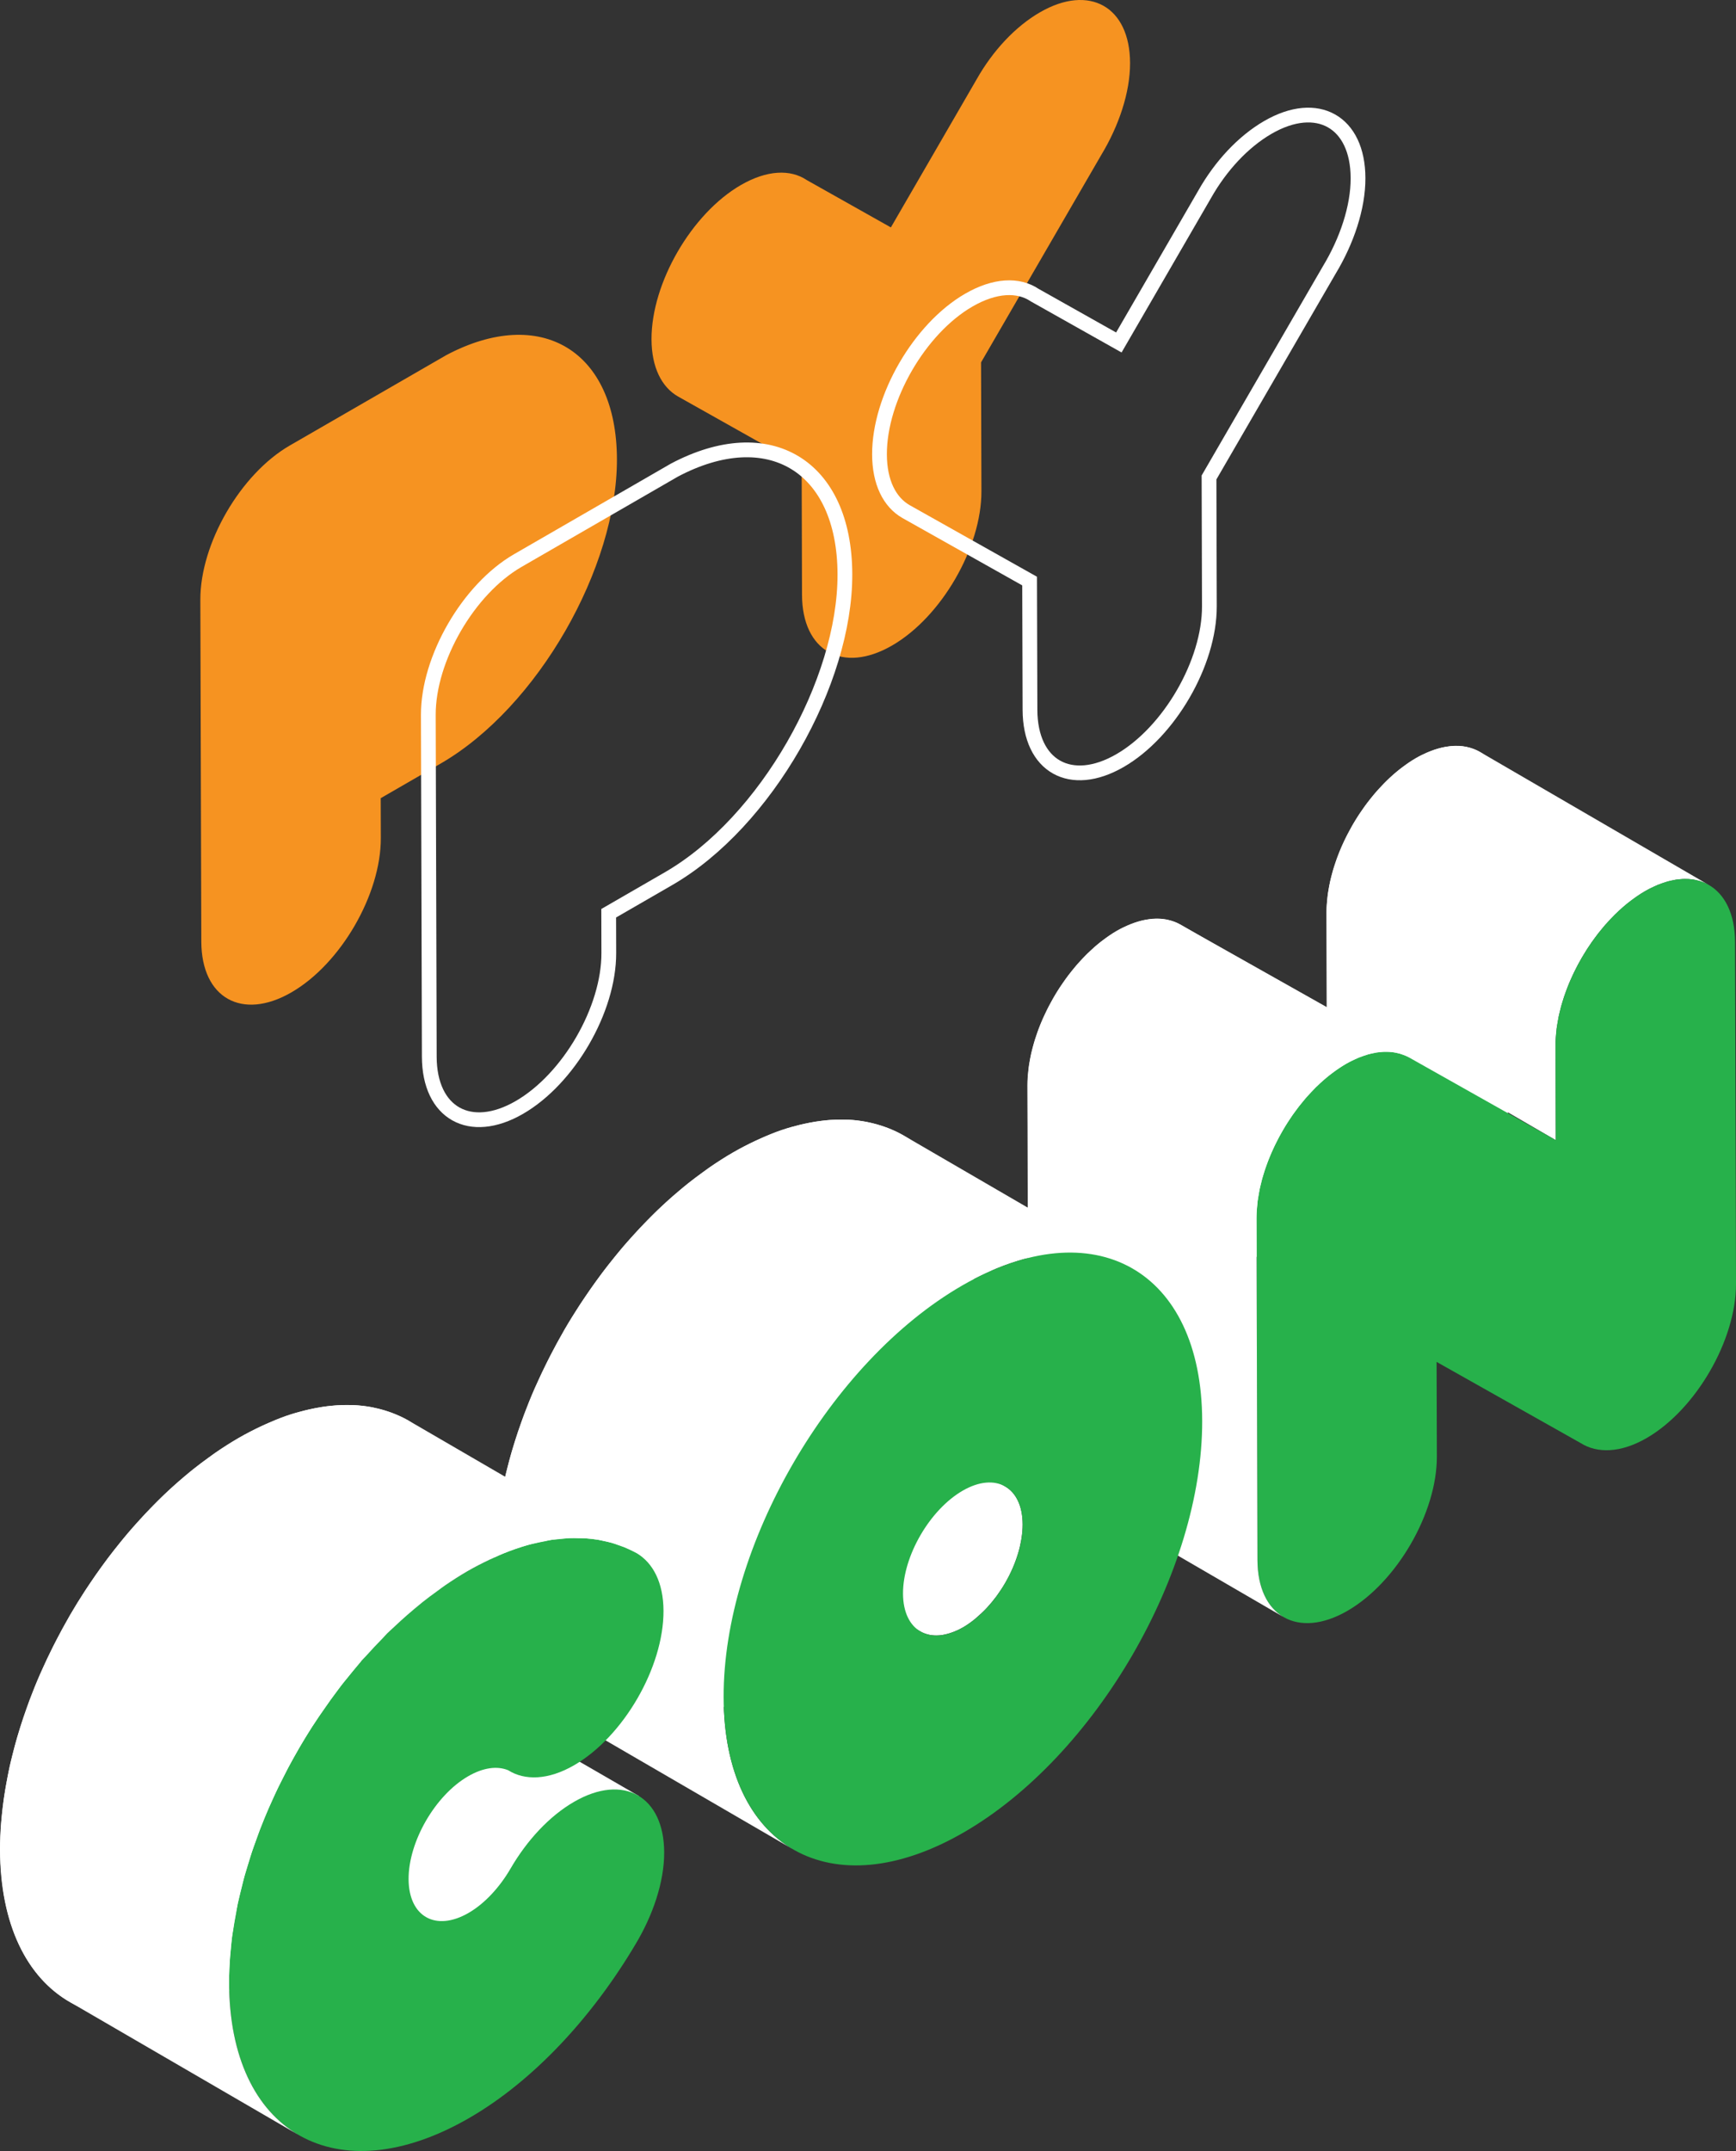 <svg xmlns="http://www.w3.org/2000/svg" xmlns:xlink="http://www.w3.org/1999/xlink" id="Layer_1" width="470.655" height="583.048" x="0" y="0" enable-background="new 0 0 470.655 583.048" version="1.1" viewBox="0 0 470.655 583.048" xml:space="preserve"><rect x="0" y="0" width="470.655" height="583.048" fill="#333333" stroke="none"/><g><path fill="#FFF" d="M401.215,203.804c-0.503-0.294-1.037-0.538-1.584-0.754c-0.149-0.061-0.309-0.111-0.464-0.164 c-0.419-0.145-0.847-0.271-1.291-0.374c-0.15-0.034-0.298-0.072-0.452-0.104c-0.585-0.112-1.184-0.192-1.797-0.228 c-0.122-0.008-0.244,0-0.363-0.004c-0.51-0.018-1.036-0.01-1.57,0.029c-0.231,0.018-0.473,0.043-0.709,0.068 c-0.439,0.053-0.883,0.121-1.331,0.203c-0.325,0.064-0.653,0.134-0.987,0.216c-0.355,0.081-0.712,0.188-1.072,0.296 c-0.568,0.168-1.146,0.371-1.727,0.595c-0.316,0.12-0.632,0.241-0.955,0.382c-0.997,0.432-2.004,0.918-3.038,1.511 c-1.291,0.745-2.551,1.622-3.788,2.561c-0.209,0.158-0.415,0.306-0.618,0.47c-1.175,0.924-2.319,1.936-3.428,3.012 c-0.268,0.258-0.527,0.521-0.792,0.787c-0.564,0.576-1.121,1.171-1.666,1.777c-0.292,0.331-0.59,0.653-0.875,0.994 c-0.33,0.387-0.652,0.783-0.972,1.183c-0.379,0.466-0.751,0.935-1.114,1.415c-0.212,0.28-0.416,0.564-0.624,0.849 c-0.431,0.589-0.847,1.191-1.257,1.803c-0.149,0.224-0.299,0.447-0.449,0.676c-0.521,0.804-1.029,1.623-1.516,2.457 c-0.09,0.159-0.176,0.323-0.272,0.481c-0.411,0.727-0.812,1.463-1.195,2.207c-0.112,0.215-0.218,0.431-0.328,0.646 c-0.379,0.749-0.735,1.507-1.076,2.269c-0.068,0.15-0.136,0.296-0.203,0.447c-0.384,0.882-0.739,1.772-1.077,2.664 c-0.092,0.231-0.169,0.465-0.255,0.696c-0.245,0.688-0.478,1.372-0.692,2.058c-0.104,0.322-0.201,0.645-0.293,0.967 c-0.168,0.561-0.313,1.124-0.454,1.684c-0.114,0.438-0.224,0.877-0.32,1.312c-0.099,0.427-0.174,0.853-0.253,1.278 c-0.124,0.646-0.241,1.295-0.334,1.936c-0.05,0.354-0.087,0.697-0.127,1.046c-0.169,1.411-0.281,2.811-0.273,4.174l0.069,25.637 l62.111,36.093l-0.075-25.637c-0.003-1.364,0.107-2.763,0.276-4.174c0.019-0.168,0.01-0.322,0.03-0.49 c0.021-0.186,0.07-0.37,0.094-0.555c0.094-0.643,0.211-1.287,0.336-1.938c0.053-0.275,0.083-0.55,0.141-0.83 c0.03-0.15,0.078-0.296,0.113-0.447c0.096-0.434,0.208-0.873,0.317-1.309c0.087-0.335,0.157-0.666,0.246-1.002 c0.063-0.225,0.143-0.452,0.208-0.68c0.1-0.331,0.196-0.659,0.301-0.989c0.081-0.263,0.154-0.525,0.24-0.788 c0.133-0.4,0.285-0.796,0.426-1.192c0.094-0.262,0.185-0.521,0.283-0.782c0.039-0.104,0.072-0.207,0.112-0.311 c0.279-0.73,0.575-1.458,0.892-2.177c0.017-0.039,0.038-0.077,0.056-0.12c0.088-0.207,0.188-0.409,0.278-0.615 c0.212-0.461,0.41-0.921,0.635-1.377c0.101-0.215,0.218-0.426,0.321-0.642c0.143-0.284,0.29-0.568,0.435-0.856 c0.102-0.189,0.189-0.387,0.292-0.576c0.272-0.508,0.56-1.012,0.846-1.515c0.094-0.164,0.18-0.327,0.269-0.486 c0.014-0.017,0.021-0.034,0.033-0.052c0.402-0.697,0.826-1.391,1.26-2.07c0.077-0.12,0.158-0.236,0.235-0.356 c0.157-0.232,0.313-0.465,0.471-0.697c0.234-0.353,0.469-0.714,0.712-1.062c0.161-0.228,0.332-0.448,0.496-0.672 c0.215-0.297,0.431-0.589,0.65-0.882c0.156-0.215,0.313-0.439,0.478-0.649c0.215-0.28,0.446-0.538,0.666-0.81 c0.305-0.378,0.606-0.753,0.915-1.119c0.139-0.158,0.268-0.33,0.408-0.49c0.16-0.189,0.344-0.357,0.51-0.541 c0.547-0.615,1.106-1.21,1.678-1.791c0.164-0.167,0.318-0.349,0.482-0.512c0.086-0.086,0.18-0.15,0.267-0.232 c1.114-1.084,2.271-2.104,3.451-3.037c0.199-0.155,0.4-0.297,0.6-0.448c1.237-0.946,2.504-1.824,3.798-2.573 c1.027-0.594,2.038-1.08,3.038-1.51c0.111-0.047,0.233-0.125,0.343-0.173c0.207-0.086,0.405-0.134,0.614-0.21 c0.58-0.225,1.156-0.427,1.722-0.594c0.174-0.053,0.354-0.135,0.526-0.182c0.183-0.051,0.354-0.068,0.534-0.111 c0.354-0.086,0.702-0.16,1.051-0.224c0.185-0.035,0.374-0.091,0.559-0.121c0.232-0.038,0.452-0.043,0.682-0.068 c0.25-0.03,0.505-0.061,0.756-0.077c0.124-0.009,0.258-0.035,0.384-0.039c0.415-0.021,0.821-0.004,1.222,0.008 c0.101,0.006,0.211-0.004,0.313,0.006c0.025,0,0.056,0,0.084,0c0.506,0.033,1,0.09,1.481,0.171c0.087,0.018,0.17,0.044,0.258,0.062 c0.133,0.024,0.262,0.06,0.395,0.09c0.244,0.055,0.492,0.098,0.724,0.168c0.229,0.064,0.44,0.154,0.663,0.231 c0.125,0.048,0.259,0.087,0.378,0.138c0.083,0.03,0.174,0.053,0.251,0.086c0.426,0.177,0.836,0.38,1.23,0.603 c0.042,0.026,0.089,0.052,0.133,0.078C442.622,227.864,421.922,215.834,401.215,203.804z"/><g><polygon fill="#FFF" points="111.37 451.049 173.176 486.806 163.191 516.361 104.364 544.826 83.174 514.147"/><path fill="#FFF" d="M198.789,312.413c35.812-20.676,64.967-4.255,65.081,36.669c0.117,40.92-28.845,90.898-64.659,111.575 c-35.812,20.673-64.969,4.254-65.08-36.671C134.01,383.065,162.978,333.088,198.789,312.413z M199.051,405.058 c8.917-5.146,16.181-17.698,16.15-27.877c-0.025-10.182-7.339-14.318-16.253-9.17c-8.916,5.15-16.212,17.715-16.185,27.896 C182.795,406.09,190.135,410.204,199.051,405.058"/><path fill="#FFF" d="M383.926,205.523c13.36-7.715,24.368-1.54,24.41,13.749l0.262,92.645 c0.045,15.293-10.889,34.137-24.25,41.85c-7.035,4.062-13.402,4.175-17.865,1.344l-39.058-22.002l0.075,25.633 c0.042,15.293-10.868,34.122-24.259,41.851c-13.365,7.719-24.34,1.528-24.382-13.765l-0.263-92.646 c-0.044-15.288,10.859-34.113,24.226-41.832c6.639-3.83,12.721-4.238,17.184-1.729l39.736,22.388l-0.07-25.637 C359.628,232.081,370.535,213.257,383.926,205.523z"/><path fill="#FFF" d="M199.037,312.671c35.814-20.674,64.967-4.255,65.083,36.67c0.118,40.921-28.845,90.9-64.661,111.573 c-35.812,20.677-64.968,4.257-65.081-36.668C134.258,383.325,163.226,333.347,199.037,312.671z M199.299,405.316 c8.917-5.146,16.182-17.697,16.153-27.878c-0.027-10.181-7.342-14.315-16.256-9.168c-8.916,5.15-16.212,17.714-16.182,27.895 C183.043,406.351,190.384,410.465,199.299,405.316"/><path fill="#FFF" d="M64.717,389.821c17.861-10.314,34.087-11.492,45.885-4.831c4.346,2.604,7.208,7.882,7.23,15.611 c0.043,15.286-10.862,34.112-24.258,41.845c-7.029,4.062-13.398,4.174-17.861,1.343c-2.984-1.217-6.764-0.723-10.843,1.628 c-8.914,5.153-16.178,17.699-16.152,27.881c0.029,10.185,7.34,14.319,16.261,9.169c4.471-2.581,8.515-7.091,11.345-11.961 c4.459-7.685,10.53-14.27,17.282-18.169c13.391-7.731,24.367-1.534,24.411,13.724c0.022,8.047-3.078,17.09-7.794,24.927 c-11.72,19.751-27.645,37.011-45.086,47.078c-35.812,20.676-64.969,4.254-65.084-36.666 C-0.064,460.474,28.904,410.498,64.717,389.821z"/><path fill="#FFF" d="M384.177,205.784c13.359-7.716,24.368-1.541,24.41,13.747l0.262,92.646 c0.042,15.293-10.892,34.135-24.251,41.85c-7.035,4.062-13.402,4.176-17.865,1.343l-39.057-21.999l0.072,25.631 c0.044,15.293-10.865,34.123-24.256,41.85c-13.365,7.72-24.341,1.527-24.383-13.765l-0.264-92.646 c-0.043-15.288,10.859-34.113,24.225-41.833c6.642-3.829,12.724-4.238,17.187-1.729l39.736,22.389l-0.073-25.637 C359.878,232.341,370.786,213.517,384.177,205.784z"/><path fill="#27B14B" d="M445.982,241.569c13.362-7.715,24.365-1.54,24.411,13.748l0.262,92.646 c0.042,15.291-10.892,34.135-24.252,41.849c-7.034,4.062-13.401,4.174-17.864,1.343l-39.058-22.001l0.073,25.633 c0.044,15.292-10.866,34.121-24.254,41.851c-13.367,7.719-24.344,1.526-24.388-13.767l-0.262-92.644 c-0.042-15.289,10.863-34.114,24.226-41.834c6.64-3.829,12.724-4.238,17.187-1.729l39.738,22.388l-0.075-25.637 C421.685,268.128,432.592,249.302,445.982,241.569z"/><path fill="#FFF" d="M319.955,250.571c-0.503-0.284-1.032-0.517-1.576-0.723c-0.138-0.052-0.275-0.1-0.416-0.146 c-0.441-0.154-0.9-0.279-1.369-0.383c-0.133-0.03-0.262-0.064-0.395-0.09c-0.581-0.108-1.185-0.182-1.795-0.211 c-0.136-0.009-0.281,0-0.422-0.005c-0.482-0.013-0.971,0-1.472,0.034c-0.255,0.021-0.508,0.047-0.768,0.078 c-0.403,0.047-0.814,0.115-1.229,0.193c-0.337,0.06-0.667,0.129-1.001,0.211c-0.358,0.086-0.717,0.193-1.072,0.302 c-0.563,0.167-1.133,0.365-1.708,0.589c-0.293,0.111-0.59,0.228-0.888,0.357c-1.011,0.43-2.028,0.92-3.077,1.523 c-1.298,0.748-2.565,1.631-3.808,2.576c-0.189,0.143-0.379,0.28-0.568,0.426c-1.183,0.935-2.336,1.954-3.455,3.039 c-0.245,0.24-0.491,0.49-0.734,0.734c-0.594,0.603-1.175,1.219-1.743,1.859c-0.27,0.297-0.538,0.598-0.8,0.904 c-0.363,0.426-0.709,0.856-1.059,1.295c-0.337,0.418-0.674,0.839-0.999,1.27c-0.262,0.348-0.524,0.701-0.779,1.059 c-0.367,0.512-0.728,1.028-1.079,1.553c-0.18,0.268-0.367,0.533-0.543,0.805c-0.521,0.801-1.024,1.618-1.504,2.449 c-0.117,0.193-0.216,0.387-0.33,0.584c-0.367,0.65-0.726,1.309-1.071,1.972c-0.15,0.288-0.295,0.575-0.438,0.864 c-0.349,0.697-0.679,1.398-0.999,2.104c-0.082,0.182-0.166,0.362-0.243,0.547c-0.374,0.853-0.724,1.717-1.051,2.578 c-0.107,0.297-0.211,0.59-0.313,0.882c-0.227,0.637-0.442,1.274-0.646,1.911c-0.099,0.322-0.197,0.641-0.293,0.963 c-0.179,0.598-0.335,1.2-0.487,1.803c-0.099,0.393-0.201,0.783-0.287,1.18c-0.107,0.473-0.19,0.946-0.281,1.42 c-0.11,0.594-0.218,1.184-0.304,1.769c-0.057,0.392-0.099,0.778-0.141,1.166c-0.162,1.395-0.276,2.771-0.268,4.122l0.258,92.646 c0.026,7.568,2.729,12.912,7.074,15.438l62.105,36.092c-4.345-2.526-7.045-7.865-7.069-15.439l-0.262-92.644 c-0.004-1.365,0.109-2.768,0.275-4.18c0.017-0.163,0.011-0.321,0.03-0.486c0.026-0.184,0.068-0.379,0.094-0.562 c0.092-0.604,0.199-1.21,0.316-1.82c0.059-0.314,0.094-0.623,0.157-0.938c0.039-0.177,0.091-0.357,0.131-0.534 c0.082-0.349,0.167-0.697,0.258-1.041c0.098-0.396,0.18-0.791,0.287-1.187c0.075-0.259,0.164-0.521,0.237-0.779 c0.081-0.271,0.163-0.539,0.249-0.81c0.09-0.293,0.174-0.58,0.268-0.873c0.138-0.418,0.297-0.83,0.449-1.248 c0.085-0.232,0.162-0.46,0.248-0.689c0.042-0.114,0.082-0.231,0.124-0.348c0.281-0.727,0.576-1.453,0.892-2.178 c0.021-0.047,0.042-0.094,0.063-0.141c0.07-0.164,0.151-0.324,0.225-0.486c0.225-0.496,0.438-0.994,0.679-1.486 c0.11-0.223,0.229-0.446,0.341-0.67c0.129-0.262,0.263-0.524,0.401-0.787c0.1-0.207,0.201-0.414,0.309-0.615 c0.297-0.564,0.61-1.118,0.931-1.674c0.05-0.09,0.102-0.18,0.152-0.271c0.023-0.039,0.04-0.078,0.063-0.112 c0.402-0.697,0.826-1.387,1.264-2.065c0.059-0.096,0.124-0.186,0.185-0.28c0.187-0.289,0.385-0.568,0.571-0.857 c0.22-0.325,0.431-0.656,0.657-0.98c0.147-0.209,0.31-0.412,0.461-0.619c0.243-0.34,0.491-0.676,0.742-1.007 c0.147-0.188,0.281-0.388,0.426-0.576c0.186-0.241,0.385-0.466,0.571-0.696c0.341-0.427,0.681-0.85,1.029-1.258 c0.134-0.15,0.255-0.314,0.384-0.465c0.164-0.184,0.332-0.349,0.499-0.533c0.543-0.602,1.088-1.188,1.647-1.756 c0.176-0.181,0.339-0.375,0.515-0.551c0.092-0.09,0.196-0.163,0.29-0.249c1.104-1.075,2.246-2.083,3.421-3.012 c0.192-0.155,0.396-0.297,0.593-0.448c1.24-0.938,2.501-1.815,3.791-2.564c1.039-0.598,2.057-1.084,3.065-1.52 c0.11-0.047,0.231-0.124,0.349-0.172c0.192-0.077,0.372-0.12,0.564-0.193c0.577-0.223,1.15-0.422,1.715-0.59 c0.175-0.051,0.367-0.137,0.543-0.185c0.161-0.042,0.321-0.064,0.484-0.104c0.347-0.085,0.681-0.154,1.021-0.214 c0.211-0.042,0.431-0.108,0.637-0.138c0.21-0.034,0.414-0.039,0.62-0.061c0.245-0.029,0.486-0.056,0.728-0.072 c0.155-0.014,0.31-0.039,0.464-0.048c0.337-0.013,0.654,0.005,0.979,0.009c0.165,0.004,0.328,0,0.491,0.008 c0.045,0,0.097-0.004,0.139,0c0.503,0.031,1,0.086,1.479,0.174c0.056,0.008,0.103,0.024,0.161,0.037 c0.134,0.021,0.262,0.061,0.391,0.091c0.273,0.06,0.56,0.107,0.826,0.19c0.176,0.051,0.344,0.124,0.52,0.18 c0.147,0.052,0.297,0.099,0.439,0.154c0.113,0.044,0.229,0.074,0.34,0.121c0.424,0.176,0.835,0.379,1.231,0.603L319.955,250.571z"/><path fill="#FFF" d="M272.55,402.941l-62.112-36.094c2.899,1.683,4.698,5.241,4.712,10.284 c0.006,1.016-0.064,2.058-0.202,3.106c-0.026,0.19-0.068,0.388-0.099,0.581c-0.026,0.183-0.061,0.362-0.089,0.543 c-0.065,0.366-0.112,0.728-0.192,1.093c-0.133,0.61-0.283,1.223-0.452,1.837c-0.056,0.203-0.124,0.409-0.188,0.611 c-0.03,0.111-0.063,0.225-0.099,0.335c-0.072,0.23-0.138,0.462-0.216,0.694c-0.168,0.507-0.353,1.019-0.548,1.522 c-0.185,0.486-0.384,0.973-0.591,1.454c-0.02,0.039-0.036,0.078-0.055,0.117c-0.017,0.039-0.037,0.076-0.052,0.116 c-0.175,0.391-0.346,0.782-0.535,1.175c-0.225,0.464-0.461,0.925-0.702,1.379c-0.225,0.423-0.457,0.836-0.692,1.249 c-0.005,0.004-0.01,0.014-0.015,0.017c-0.017,0.034-0.037,0.069-0.054,0.104c-0.276,0.465-0.557,0.925-0.843,1.377 c-0.309,0.478-0.622,0.95-0.947,1.41c-0.138,0.199-0.286,0.388-0.431,0.582c-0.077,0.106-0.157,0.215-0.239,0.322 c-0.135,0.189-0.269,0.379-0.411,0.563c-0.431,0.556-0.868,1.089-1.322,1.609c-0.199,0.232-0.415,0.438-0.622,0.668 c-0.181,0.192-0.356,0.387-0.544,0.576c-0.206,0.212-0.399,0.443-0.609,0.649c-0.456,0.446-0.943,0.83-1.416,1.243 c-0.321,0.28-0.626,0.577-0.952,0.839c-0.986,0.784-1.992,1.502-3.034,2.104c-0.766,0.439-1.519,0.813-2.258,1.122 c-0.255,0.107-0.496,0.169-0.741,0.255c-0.191,0.068-0.371,0.133-0.554,0.194c-0.204,0.063-0.415,0.153-0.611,0.21 c-0.493,0.13-0.971,0.233-1.434,0.306c-0.215,0.034-0.426,0.043-0.638,0.065c-0.077,0.003-0.159,0.017-0.235,0.021 c-0.112,0.01-0.234,0.029-0.344,0.033c-0.373,0.019-0.728,0.014-1.082-0.007c-0.339-0.021-0.668-0.06-0.99-0.117 c-0.069-0.013-0.133-0.033-0.203-0.047c-0.047-0.009-0.094-0.021-0.138-0.029c-0.191-0.043-0.39-0.078-0.575-0.135 c-0.297-0.087-0.586-0.189-0.865-0.305c-0.281-0.116-0.556-0.249-0.818-0.401c-0.03-0.017-0.06-0.033-0.09-0.051l62.109,36.093 c0.714,0.418,1.505,0.705,2.345,0.887c0.047,0.013,0.094,0.025,0.145,0.034c0.824,0.163,1.698,0.206,2.612,0.138 c0.079-0.005,0.162-0.018,0.239-0.021c0.86-0.086,1.755-0.287,2.679-0.581c0.184-0.06,0.37-0.125,0.555-0.192 c0.979-0.35,1.974-0.785,3-1.378c1.042-0.603,2.053-1.322,3.042-2.11c0.31-0.247,0.606-0.535,0.908-0.797 c0.709-0.617,1.411-1.25,2.084-1.946c0.168-0.176,0.334-0.356,0.497-0.538c0.841-0.908,1.644-1.867,2.402-2.883 c0.065-0.091,0.133-0.177,0.198-0.266c0.816-1.12,1.587-2.286,2.289-3.497c0.007-0.016,0.017-0.028,0.025-0.047 c0.723-1.252,1.376-2.538,1.953-3.851c0-0.004,0.005-0.008,0.005-0.013c0.555-1.26,1.023-2.542,1.418-3.823 c0.041-0.114,0.074-0.225,0.108-0.337c0.354-1.187,0.625-2.371,0.826-3.545c0.03-0.181,0.063-0.358,0.091-0.534 c0.188-1.252,0.305-2.493,0.302-3.691C277.244,408.183,275.445,404.624,272.55,402.941z"/><path fill="#FFF" d="M245.025,307.804c-1.357-0.787-2.79-1.445-4.267-2.025c-0.36-0.139-0.73-0.259-1.101-0.388 c-1.153-0.405-2.335-0.744-3.55-1.021c-0.389-0.091-0.763-0.193-1.153-0.267c-1.552-0.298-3.145-0.508-4.788-0.599 c-0.349-0.021-0.709,0-1.058-0.008c-1.331-0.039-2.682-0.013-4.059,0.081c-0.661,0.048-1.338,0.126-2.014,0.204 c-1.119,0.129-2.254,0.309-3.4,0.523c-0.88,0.164-1.771,0.35-2.666,0.568c-1.593,0.387-3.194,0.799-4.834,1.351 c-0.085,0.03-0.171,0.052-0.259,0.083c-1.846,0.627-3.729,1.41-5.627,2.254c-0.513,0.228-1.03,0.461-1.547,0.705 c-1.966,0.931-3.954,1.938-5.967,3.1c-2.086,1.204-4.149,2.529-6.188,3.927c-0.677,0.465-1.339,0.978-2.004,1.46 c-1.355,0.978-2.703,1.975-4.027,3.029c-0.771,0.61-1.527,1.252-2.285,1.893c-1.206,1.012-2.401,2.044-3.575,3.114 c-0.776,0.706-1.546,1.421-2.303,2.148c-0.912,0.869-1.8,1.777-2.689,2.681c-1.497,1.514-2.965,3.082-4.402,4.687 c-0.821,0.915-1.652,1.824-2.451,2.771c-0.84,0.984-1.658,1.997-2.47,3.008c-1.008,1.248-2.006,2.5-2.975,3.785 c-0.589,0.785-1.173,1.581-1.75,2.38c-1.083,1.499-2.144,3.018-3.177,4.558c-0.447,0.662-0.897,1.321-1.333,1.992 c-1.416,2.178-2.79,4.385-4.097,6.635c-0.133,0.229-0.254,0.461-0.383,0.688c-1.17,2.04-2.29,4.11-3.364,6.197 c-0.328,0.633-0.649,1.269-0.969,1.91c-1.006,2.011-1.966,4.037-2.874,6.076c-0.155,0.344-0.322,0.688-0.474,1.032 c-1.033,2.362-1.988,4.747-2.886,7.135c-0.25,0.663-0.479,1.329-0.716,1.992c-0.623,1.729-1.206,3.464-1.75,5.197 c-0.289,0.917-0.573,1.835-0.84,2.75c-0.439,1.507-0.83,3.008-1.209,4.51c-0.283,1.127-0.581,2.259-0.831,3.387 c-0.262,1.169-0.463,2.337-0.689,3.507c-0.33,1.717-0.635,3.429-0.881,5.132c-0.219,1.519-0.403,3.038-0.556,4.545 c-0.077,0.786-0.171,1.579-0.227,2.362c-0.18,2.384-0.293,4.754-0.289,7.087c0.061,20.254,7.229,34.505,18.799,41.231 l62.108,36.09c-11.571-6.724-18.741-20.976-18.796-41.229c-0.008-2.35,0.106-4.739,0.289-7.138 c0.055-0.725,0.142-1.455,0.209-2.183c0.109-1.076,0.176-2.146,0.32-3.231c0.063-0.494,0.185-1.002,0.258-1.499 c0.235-1.655,0.537-3.312,0.854-4.978c0.152-0.808,0.242-1.605,0.414-2.412c0.086-0.415,0.212-0.826,0.306-1.24 c0.242-1.079,0.521-2.165,0.795-3.25c0.241-0.959,0.44-1.918,0.707-2.882c0.162-0.59,0.365-1.18,0.537-1.77 c0.259-0.877,0.529-1.76,0.81-2.637c0.223-0.718,0.417-1.434,0.654-2.146c0.341-1.021,0.731-2.035,1.093-3.051 c0.257-0.71,0.5-1.417,0.767-2.128c0.109-0.294,0.206-0.602,0.323-0.897c0.743-1.937,1.529-3.869,2.363-5.788 c0.054-0.134,0.117-0.263,0.181-0.391c0.14-0.328,0.3-0.65,0.446-0.978c0.627-1.414,1.259-2.828,1.936-4.229 c0.297-0.61,0.619-1.213,0.925-1.824c0.343-0.688,0.689-1.367,1.041-2.054c0.28-0.537,0.54-1.083,0.823-1.617 c0.751-1.419,1.55-2.822,2.348-4.221c0.198-0.34,0.377-0.688,0.576-1.028c0.036-0.063,0.072-0.134,0.109-0.197 c1.079-1.852,2.194-3.679,3.349-5.482c0.191-0.307,0.405-0.594,0.597-0.896c0.436-0.667,0.888-1.32,1.327-1.979 c0.611-0.912,1.205-1.838,1.833-2.736c0.437-0.625,0.907-1.218,1.354-1.838c0.573-0.797,1.153-1.584,1.743-2.366 c0.406-0.543,0.8-1.106,1.215-1.644c0.57-0.737,1.182-1.43,1.767-2.153c0.812-1.011,1.626-2.017,2.462-3.003 c0.355-0.412,0.688-0.856,1.044-1.268c0.458-0.525,0.952-0.99,1.413-1.503c1.439-1.608,2.904-3.167,4.399-4.687 c0.449-0.45,0.861-0.955,1.315-1.397c0.446-0.443,0.92-0.849,1.373-1.282c0.761-0.728,1.531-1.441,2.306-2.146 c1.175-1.072,2.368-2.105,3.574-3.116c0.757-0.642,1.516-1.283,2.286-1.894c1.324-1.054,2.67-2.052,4.027-3.029 c0.671-0.486,1.329-0.993,2.005-1.457c2.039-1.4,4.1-2.725,6.188-3.93c2.013-1.166,3.997-2.17,5.968-3.098 c0.524-0.246,1.041-0.478,1.561-0.711c0.528-0.236,1.071-0.512,1.601-0.73c1.344-0.561,2.675-1.059,3.99-1.512 c0.122-0.042,0.241-0.072,0.367-0.111c1.112-0.375,2.216-0.727,3.307-1.02c0.476-0.129,0.925-0.186,1.395-0.297 c0.92-0.224,1.825-0.418,2.729-0.586c0.528-0.098,1.084-0.262,1.607-0.344c0.604-0.095,1.185-0.106,1.778-0.177 c0.677-0.078,1.346-0.153,2.008-0.202c0.355-0.024,0.722-0.09,1.066-0.107c1.017-0.043,2.002-0.004,2.992,0.025 c0.348,0.01,0.713-0.013,1.057,0.01c0.083,0.004,0.174-0.004,0.256,0c1.339,0.082,2.646,0.236,3.924,0.46 c0.197,0.034,0.385,0.095,0.576,0.134c0.414,0.076,0.813,0.186,1.219,0.279c0.618,0.142,1.252,0.25,1.854,0.427 c0.564,0.163,1.098,0.387,1.646,0.579c0.387,0.134,0.774,0.259,1.146,0.406c0.208,0.08,0.429,0.138,0.634,0.224 c1.116,0.464,2.2,0.993,3.249,1.587c0.121,0.064,0.236,0.133,0.357,0.203C286.428,331.866,265.726,319.835,245.025,307.804z"/><path fill="#F69321" d="M121.023,96.245c25.548-13.52,46.153-1.295,46.235,28.219c0.087,29.19-21.333,67.232-47.839,82.533 l-16.2,9.354l0.029,10.796c0.044,15.293-10.864,34.117-24.254,41.851c-13.364,7.715-24.372,1.54-24.414-13.753l-0.263-92.645 c-0.042-15.289,10.895-34.131,24.254-41.846L121.023,96.245z"/><g><path fill="#F69321" d="M281.967,3.324c13.362-7.716,24.366-1.54,24.41,13.751c0.025,8.018-3.077,17.096-7.788,24.893 l-32.612,56.262l0.1,34.909c0.043,15.292-10.867,34.121-24.229,41.836c-13.394,7.732-24.369,1.541-24.411-13.752l-0.098-34.909 l-33.505-18.834c-4.458-2.543-7.179-7.93-7.2-15.498c-0.042-15.289,10.867-34.113,24.23-41.829 c7.031-4.062,13.401-4.341,17.859-1.343l22.805,12.832l23.304-40.232C269.117,13.849,275.186,7.239,281.967,3.324z"/></g><path fill="none" stroke="#FFF" stroke-miterlimit="10" stroke-width="4" d="M182.831,127.434 c25.547-13.52,46.152-1.294,46.233,28.218c0.087,29.191-21.332,67.233-47.839,82.535l-16.2,9.354l0.029,10.797 c0.043,15.293-10.864,34.118-24.254,41.85c-13.365,7.715-24.371,1.541-24.414-13.752l-0.262-92.646 c-0.043-15.287,10.895-34.13,24.254-41.845L182.831,127.434z"/><path fill="none" stroke="#FFF" stroke-miterlimit="10" stroke-width="4" d="M343.773,34.513 c13.364-7.715,24.368-1.541,24.409,13.752c0.029,8.016-3.076,17.096-7.784,24.893l-32.615,56.26l0.098,34.91 c0.044,15.291-10.862,34.121-24.228,41.837c-13.391,7.731-24.366,1.54-24.41-13.753l-0.102-34.909l-33.499-18.833 c-4.458-2.543-7.18-7.93-7.198-15.499c-0.044-15.289,10.862-34.113,24.228-41.829c7.033-4.062,13.397-4.341,17.858-1.342 l22.805,12.832l23.306-40.233C330.926,45.038,336.993,38.429,343.773,34.513z"/><path fill="#27B14B" d="M126.772,425.867c17.861-10.315,34.087-11.494,45.886-4.832c4.343,2.603,7.205,7.882,7.228,15.61 c0.043,15.288-10.861,34.113-24.254,41.847c-7.032,4.062-13.398,4.172-17.861,1.343c-2.986-1.218-6.763-0.724-10.843,1.631 c-8.917,5.148-16.18,17.697-16.153,27.879c0.031,10.183,7.34,14.319,16.261,9.168c4.47-2.583,8.514-7.093,11.346-11.962 c4.458-7.685,10.529-14.269,17.28-18.167c13.391-7.732,24.366-1.535,24.408,13.722c0.023,8.046-3.077,17.093-7.789,24.928 c-11.722,19.749-27.647,37.008-45.086,47.078c-35.813,20.675-64.97,4.254-65.085-36.666 C61.993,496.521,90.959,446.541,126.772,425.867z"/><g><path fill="#77316A" d="M116.466,476.703"/><path fill="#79336C" d="M115.706,479.189"/><path fill="#7C346F" d="M114.866,481.521"/><path fill="#954385" d="M86.791,521.254"/></g><path fill="#FFF" d="M89.672,460.716c0.564-0.778,1.131-1.555,1.709-2.318c0.412-0.548,0.804-1.12,1.227-1.662 c0.576-0.744,1.196-1.442,1.784-2.172c0.806-1.005,1.613-2.001,2.439-2.979c0.359-0.417,0.689-0.859,1.052-1.273 c0.463-0.529,0.963-1.002,1.433-1.524c1.414-1.581,2.857-3.119,4.329-4.61c0.463-0.474,0.894-0.994,1.363-1.455 c0.469-0.466,0.963-0.887,1.437-1.343c0.724-0.688,1.451-1.363,2.187-2.031c1.213-1.109,2.448-2.177,3.692-3.223 c0.731-0.615,1.461-1.229,2.203-1.82c1.347-1.076,2.71-2.087,4.087-3.077c0.659-0.474,1.304-0.972,1.966-1.428 c2.04-1.397,4.101-2.725,6.192-3.933c2.001-1.153,3.972-2.155,5.926-3.086c0.524-0.246,1.041-0.478,1.561-0.709 c0.607-0.271,1.222-0.581,1.824-0.831c1.222-0.508,2.428-0.954,3.623-1.373c0.046-0.017,0.093-0.038,0.143-0.051 c1.305-0.452,2.593-0.854,3.868-1.196c0.409-0.111,0.8-0.155,1.21-0.26c0.917-0.223,1.816-0.402,2.713-0.571 c0.603-0.115,1.222-0.297,1.816-0.388c0.5-0.075,0.974-0.085,1.463-0.146c0.685-0.083,1.358-0.151,2.031-0.198 c0.434-0.034,0.89-0.116,1.32-0.133c0.81-0.034,1.584,0.009,2.376,0.021c0.46,0.01,0.935-0.009,1.39,0.013 c0.164,0.009,0.336-0.003,0.494,0.004c1.322,0.082,2.617,0.232,3.882,0.451c0.125,0.022,0.246,0.066,0.369,0.087 c0.302,0.057,0.586,0.143,0.884,0.201c0.792,0.173,1.586,0.323,2.354,0.548c0.453,0.13,0.876,0.313,1.321,0.465 c0.4,0.139,0.8,0.272,1.196,0.42c0.289,0.114,0.59,0.191,0.873,0.311c0.938,0.393,1.851,0.826,2.742,1.309 c0.167,0.092,0.339,0.186,0.507,0.28l-62.107-36.093c-1.327-0.75-2.725-1.364-4.158-1.914c-0.371-0.139-0.744-0.265-1.119-0.394 c-1.209-0.411-2.452-0.752-3.731-1.022c-0.292-0.066-0.575-0.147-0.873-0.203c-1.546-0.288-3.141-0.465-4.776-0.546 c-0.421-0.022-0.86-0.005-1.291-0.009c-1.234-0.021-2.487,0.012-3.765,0.112c-0.667,0.047-1.343,0.116-2.018,0.198 c-1.088,0.129-2.195,0.322-3.307,0.533c-0.89,0.173-1.781,0.348-2.683,0.572c-1.678,0.407-3.365,0.856-5.096,1.454 c-0.042,0.014-0.085,0.033-0.129,0.046c-1.789,0.625-3.613,1.387-5.456,2.208c-0.517,0.233-1.038,0.465-1.562,0.711 c-1.954,0.928-3.923,1.932-5.924,3.085c-2.097,1.209-4.161,2.538-6.206,3.941c-0.644,0.443-1.273,0.928-1.91,1.39 c-1.394,1.003-2.779,2.027-4.143,3.116c-0.732,0.579-1.456,1.191-2.178,1.797c-1.252,1.051-2.487,2.122-3.709,3.236 c-0.732,0.667-1.46,1.348-2.181,2.036c-0.948,0.902-1.867,1.846-2.798,2.784c-1.476,1.496-2.925,3.045-4.345,4.63 c-0.823,0.919-1.652,1.832-2.458,2.779c-0.838,0.985-1.656,1.997-2.474,3.013c-1.006,1.247-2.001,2.499-2.969,3.781 c-0.594,0.789-1.178,1.58-1.756,2.38c-1.101,1.523-2.178,3.062-3.227,4.629c-0.414,0.62-0.834,1.231-1.239,1.855 c-1.433,2.198-2.819,4.432-4.14,6.705c-0.129,0.219-0.245,0.442-0.37,0.666c-1.175,2.039-2.29,4.112-3.368,6.2 c-0.336,0.65-0.667,1.304-0.995,1.957c-0.981,1.967-1.918,3.946-2.809,5.942c-0.172,0.387-0.362,0.771-0.529,1.161 c-1.03,2.35-1.981,4.722-2.875,7.099c-0.249,0.662-0.478,1.33-0.715,1.995c-0.628,1.739-1.213,3.48-1.76,5.224 c-0.288,0.907-0.568,1.816-0.83,2.725c-0.448,1.518-0.839,3.037-1.223,4.551c-0.278,1.104-0.567,2.212-0.813,3.317 c-0.271,1.209-0.482,2.414-0.714,3.619c-0.318,1.675-0.62,3.344-0.856,5.003c-0.228,1.581-0.421,3.151-0.572,4.714 c-0.073,0.731-0.16,1.462-0.215,2.19c-0.18,2.4-0.297,4.788-0.288,7.138c0.055,20.254,7.224,34.505,18.795,41.231l62.108,36.09 c-11.571-6.724-18.739-20.975-18.794-41.225c-0.01-2.354,0.106-4.746,0.287-7.154c0.058-0.707,0.144-1.417,0.21-2.126 c0.104-1.089,0.177-2.175,0.318-3.271c0.065-0.502,0.191-1.019,0.264-1.526c0.235-1.622,0.529-3.254,0.838-4.89 c0.16-0.825,0.25-1.644,0.427-2.474c0.09-0.423,0.215-0.847,0.309-1.269c0.236-1.06,0.512-2.113,0.779-3.175 c0.243-0.974,0.447-1.946,0.717-2.923c0.164-0.592,0.371-1.187,0.543-1.781c0.258-0.874,0.529-1.747,0.804-2.624 c0.226-0.715,0.417-1.434,0.657-2.148c0.341-1.033,0.739-2.061,1.108-3.093c0.25-0.688,0.482-1.374,0.74-2.059 c0.117-0.31,0.211-0.618,0.332-0.927c0.744-1.938,1.532-3.864,2.362-5.783c0.061-0.136,0.124-0.27,0.18-0.402 c0.143-0.318,0.297-0.636,0.44-0.96c0.636-1.42,1.265-2.833,1.943-4.242c0.312-0.646,0.657-1.276,0.974-1.923 c0.306-0.61,0.615-1.218,0.929-1.828c0.297-0.579,0.578-1.166,0.883-1.741c0.834-1.568,1.707-3.121,2.593-4.662 c0.096-0.164,0.183-0.332,0.276-0.49c0.056-0.098,0.106-0.197,0.164-0.298c1.081-1.85,2.197-3.675,3.352-5.48 c0.203-0.315,0.418-0.616,0.623-0.93c0.414-0.638,0.844-1.262,1.265-1.895"/><path fill="#27B14B" d="M260.847,348.458c35.814-20.676,64.966-4.256,65.083,36.67c0.114,40.921-28.85,90.896-64.661,111.573 c-35.814,20.676-64.972,4.256-65.083-36.669C196.064,419.112,225.035,369.134,260.847,348.458z M261.108,441.104 c8.917-5.147,16.18-17.697,16.149-27.878c-0.027-10.182-7.336-14.316-16.252-9.17c-8.916,5.15-16.215,17.715-16.185,27.896 C244.854,442.137,252.193,446.25,261.108,441.104"/></g></g></svg>